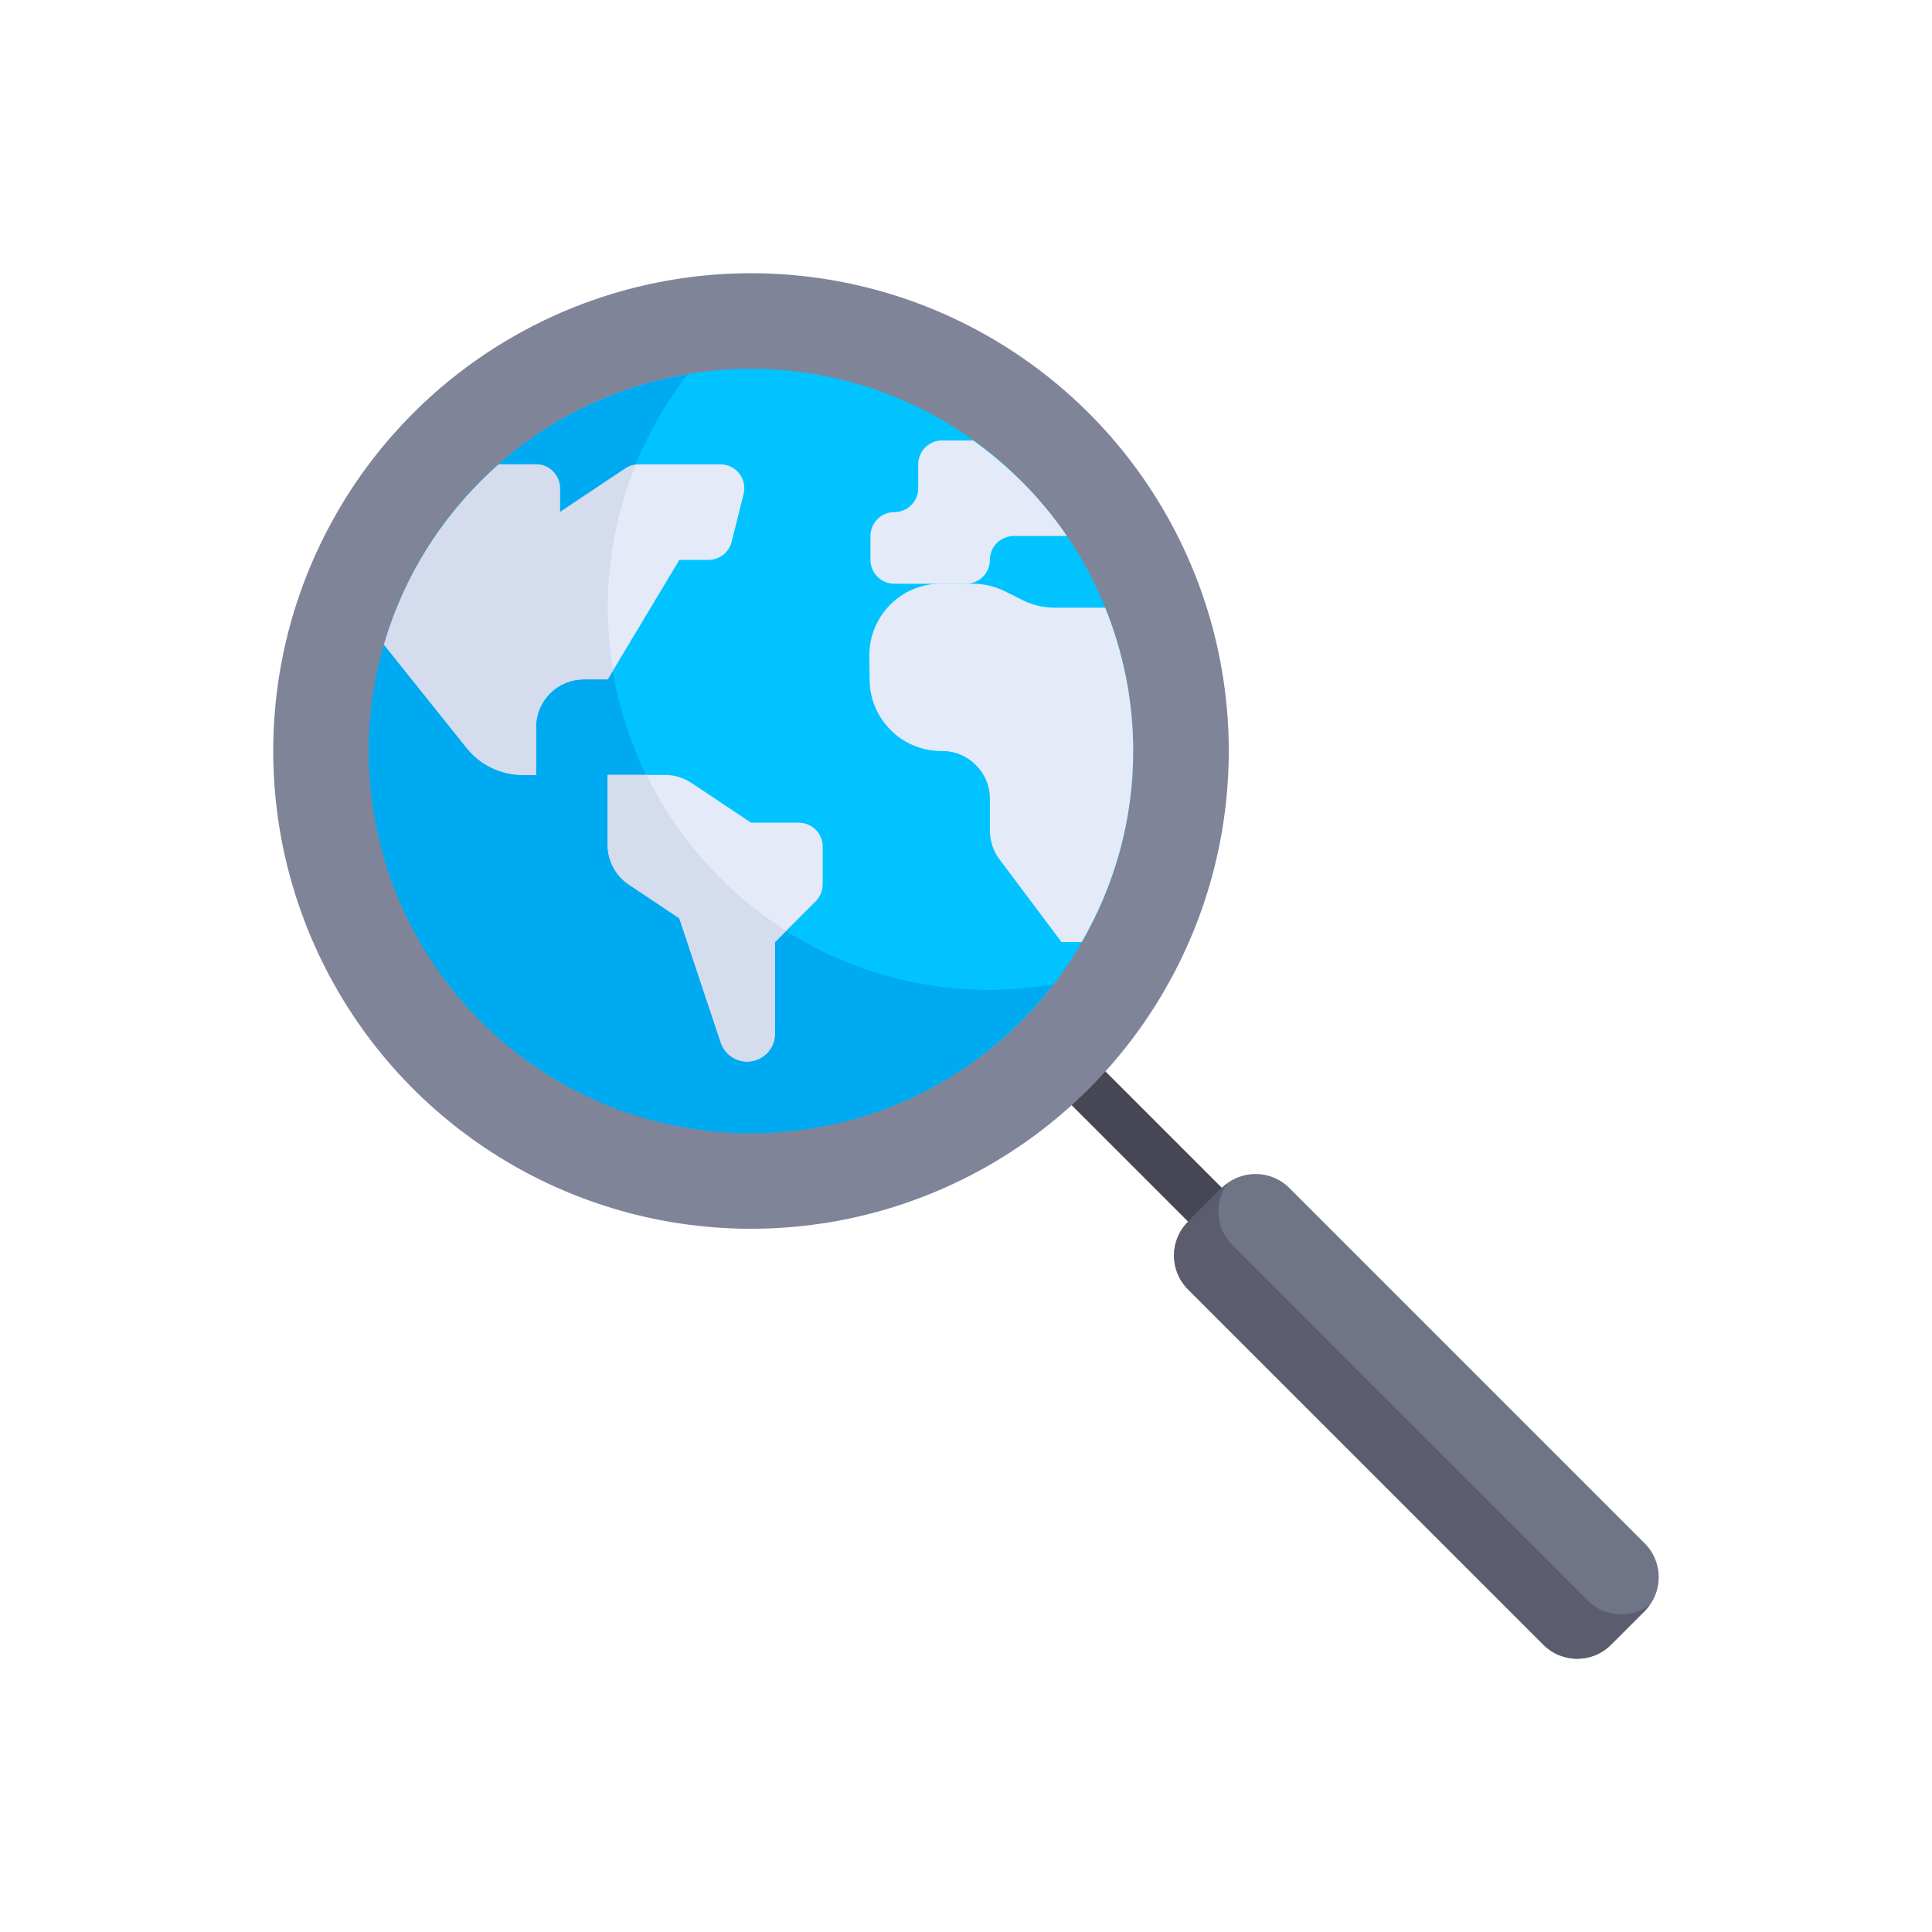 <?xml version="1.0" encoding="utf-8"?>
<!-- Generator: Adobe Illustrator 16.0.0, SVG Export Plug-In . SVG Version: 6.00 Build 0)  -->
<!DOCTYPE svg PUBLIC "-//W3C//DTD SVG 1.1//EN" "http://www.w3.org/Graphics/SVG/1.1/DTD/svg11.dtd">
<svg version="1.1" id="Layer_1" xmlns="http://www.w3.org/2000/svg" xmlns:xlink="http://www.w3.org/1999/xlink" x="0px" y="0px"
	 width="350px" height="350px" viewBox="0 0 350 350" enable-background="new 0 0 350 350" xml:space="preserve">
<rect x="185.588" y="204.208" transform="matrix(0.707 0.707 -0.707 0.707 208.536 -86.38)" fill="#464655" width="45.898" height="8.655"/>
<circle fill="#7F8499" cx="136.052" cy="136.052" r="86.552"/>
<circle fill="#00C3FF" cx="136.052" cy="136.052" r="69.241"/>
<path fill="#00AAF0" d="M179.328,179.328c-38.241,0-69.242-31-69.242-69.241c0-15.924,5.431-30.547,14.465-42.244
	c-32.755,5.487-57.741,33.895-57.741,68.208c0,38.241,31,69.241,69.241,69.241c22.318,0,42.113-10.604,54.776-26.997
	C187.079,178.923,183.254,179.328,179.328,179.328z"/>
<path fill="#707487" d="M279.605,297.965l-64.39-64.389c-3.38-3.38-3.38-8.86,0-12.24l6.119-6.12c3.38-3.38,8.861-3.38,12.241,0
	l64.389,64.388c3.379,3.38,3.379,8.86,0,12.241l-6.12,6.121C288.465,301.345,282.984,301.345,279.605,297.965z"/>
<path fill="#5B5D6E" d="M287.626,289.943l-64.39-64.389c-3.054-3.055-3.32-7.809-0.854-11.193c-0.361,0.262-0.722,0.528-1.047,0.854
	l-6.119,6.12c-3.38,3.38-3.38,8.859,0,12.24l64.388,64.388c3.381,3.38,8.86,3.38,12.241,0l6.12-6.118
	c0.324-0.326,0.591-0.686,0.854-1.047C295.435,293.264,290.681,292.997,287.626,289.943z"/>
<g>
	<path fill="#E4EAF8" d="M200.213,110.086h-9.166c-2.016,0-4.003-0.469-5.806-1.371l-3.193-1.597
		c-1.789-0.895-3.762-1.364-5.762-1.37l-5.728-0.019c-7.263-0.047-13.151,5.871-13.067,13.132l0.05,4.357
		c0.083,7.111,5.871,12.833,12.982,12.833h0.15c4.78,0,8.655,3.875,8.655,8.655v5.77c0,1.873,0.607,3.695,1.731,5.193l11.251,15.001
		h3.645c5.904-10.192,9.339-21.994,9.339-34.621C205.294,126.862,203.464,118.11,200.213,110.086z"/>
	<path fill="#E4EAF8" d="M176.313,79.793h-5.641c-2.39,0-4.328,1.938-4.328,4.328v4.328c0,2.39-1.938,4.328-4.328,4.328
		c-2.39,0-4.328,1.938-4.328,4.328v4.318c0,2.389,1.936,4.326,4.325,4.328l12.984,0.007c2.39,0.001,4.329-1.936,4.329-4.326
		c0-2.39,1.937-4.326,4.326-4.326h9.638C188.703,90.373,182.929,84.536,176.313,79.793z"/>
	<path fill="#E4EAF8" d="M144.707,149.034h-8.655l-10.802-7.201c-1.422-0.948-3.092-1.454-4.801-1.454h-10.363v12.678
		c0,2.894,1.447,5.596,3.854,7.201l9.128,6.086l7.509,22.526c0.685,2.055,2.607,3.439,4.772,3.439c2.778,0,5.03-2.252,5.03-5.029
		v-16.608l7.388-7.388c0.811-0.811,1.267-1.912,1.267-3.06v-6.862C149.035,150.972,147.097,149.034,144.707,149.034z"/>
	<path fill="#E4EAF8" d="M69.581,116.794l14.97,18.712c2.464,3.08,6.194,4.873,10.138,4.873h2.416v-8.655
		c0-4.78,3.875-8.655,8.655-8.655h4.328l12.983-21.638h5.276c1.986,0,3.717-1.352,4.198-3.278l2.164-8.655
		c0.683-2.731-1.383-5.377-4.198-5.377h-14.785c-0.855,0-1.69,0.252-2.401,0.727l-11.892,7.928v-4.328
		c0-2.39-1.938-4.328-4.328-4.328h-6.357h-0.389C80.605,92.71,73.291,103.971,69.581,116.794z"/>
</g>
<g>
	<path fill="#D5DCED" d="M84.55,135.507c2.464,3.08,6.193,4.873,10.138,4.873h2.416v-8.655c0-4.78,3.875-8.655,8.655-8.655h4.328
		l1.003-1.672c-0.607-3.688-1.003-7.45-1.003-11.311c0-9.172,1.851-17.889,5.105-25.887c-0.664,0.083-1.308,0.275-1.868,0.648
		l-11.892,7.928v-4.328c0-2.39-1.938-4.328-4.328-4.328h-6.357h-0.335c-9.777,8.576-17.127,19.829-20.847,32.654L84.55,135.507z"/>
	<path fill="#D5DCED" d="M140.379,187.28v-16.608l2.061-2.061c-10.852-6.855-19.637-16.625-25.303-28.232h-7.051v12.678
		c0,2.894,1.447,5.596,3.854,7.201l9.128,6.086l7.509,22.526c0.685,2.055,2.607,3.439,4.772,3.439
		C138.127,192.311,140.379,190.059,140.379,187.28z"/>
</g>
</svg>
